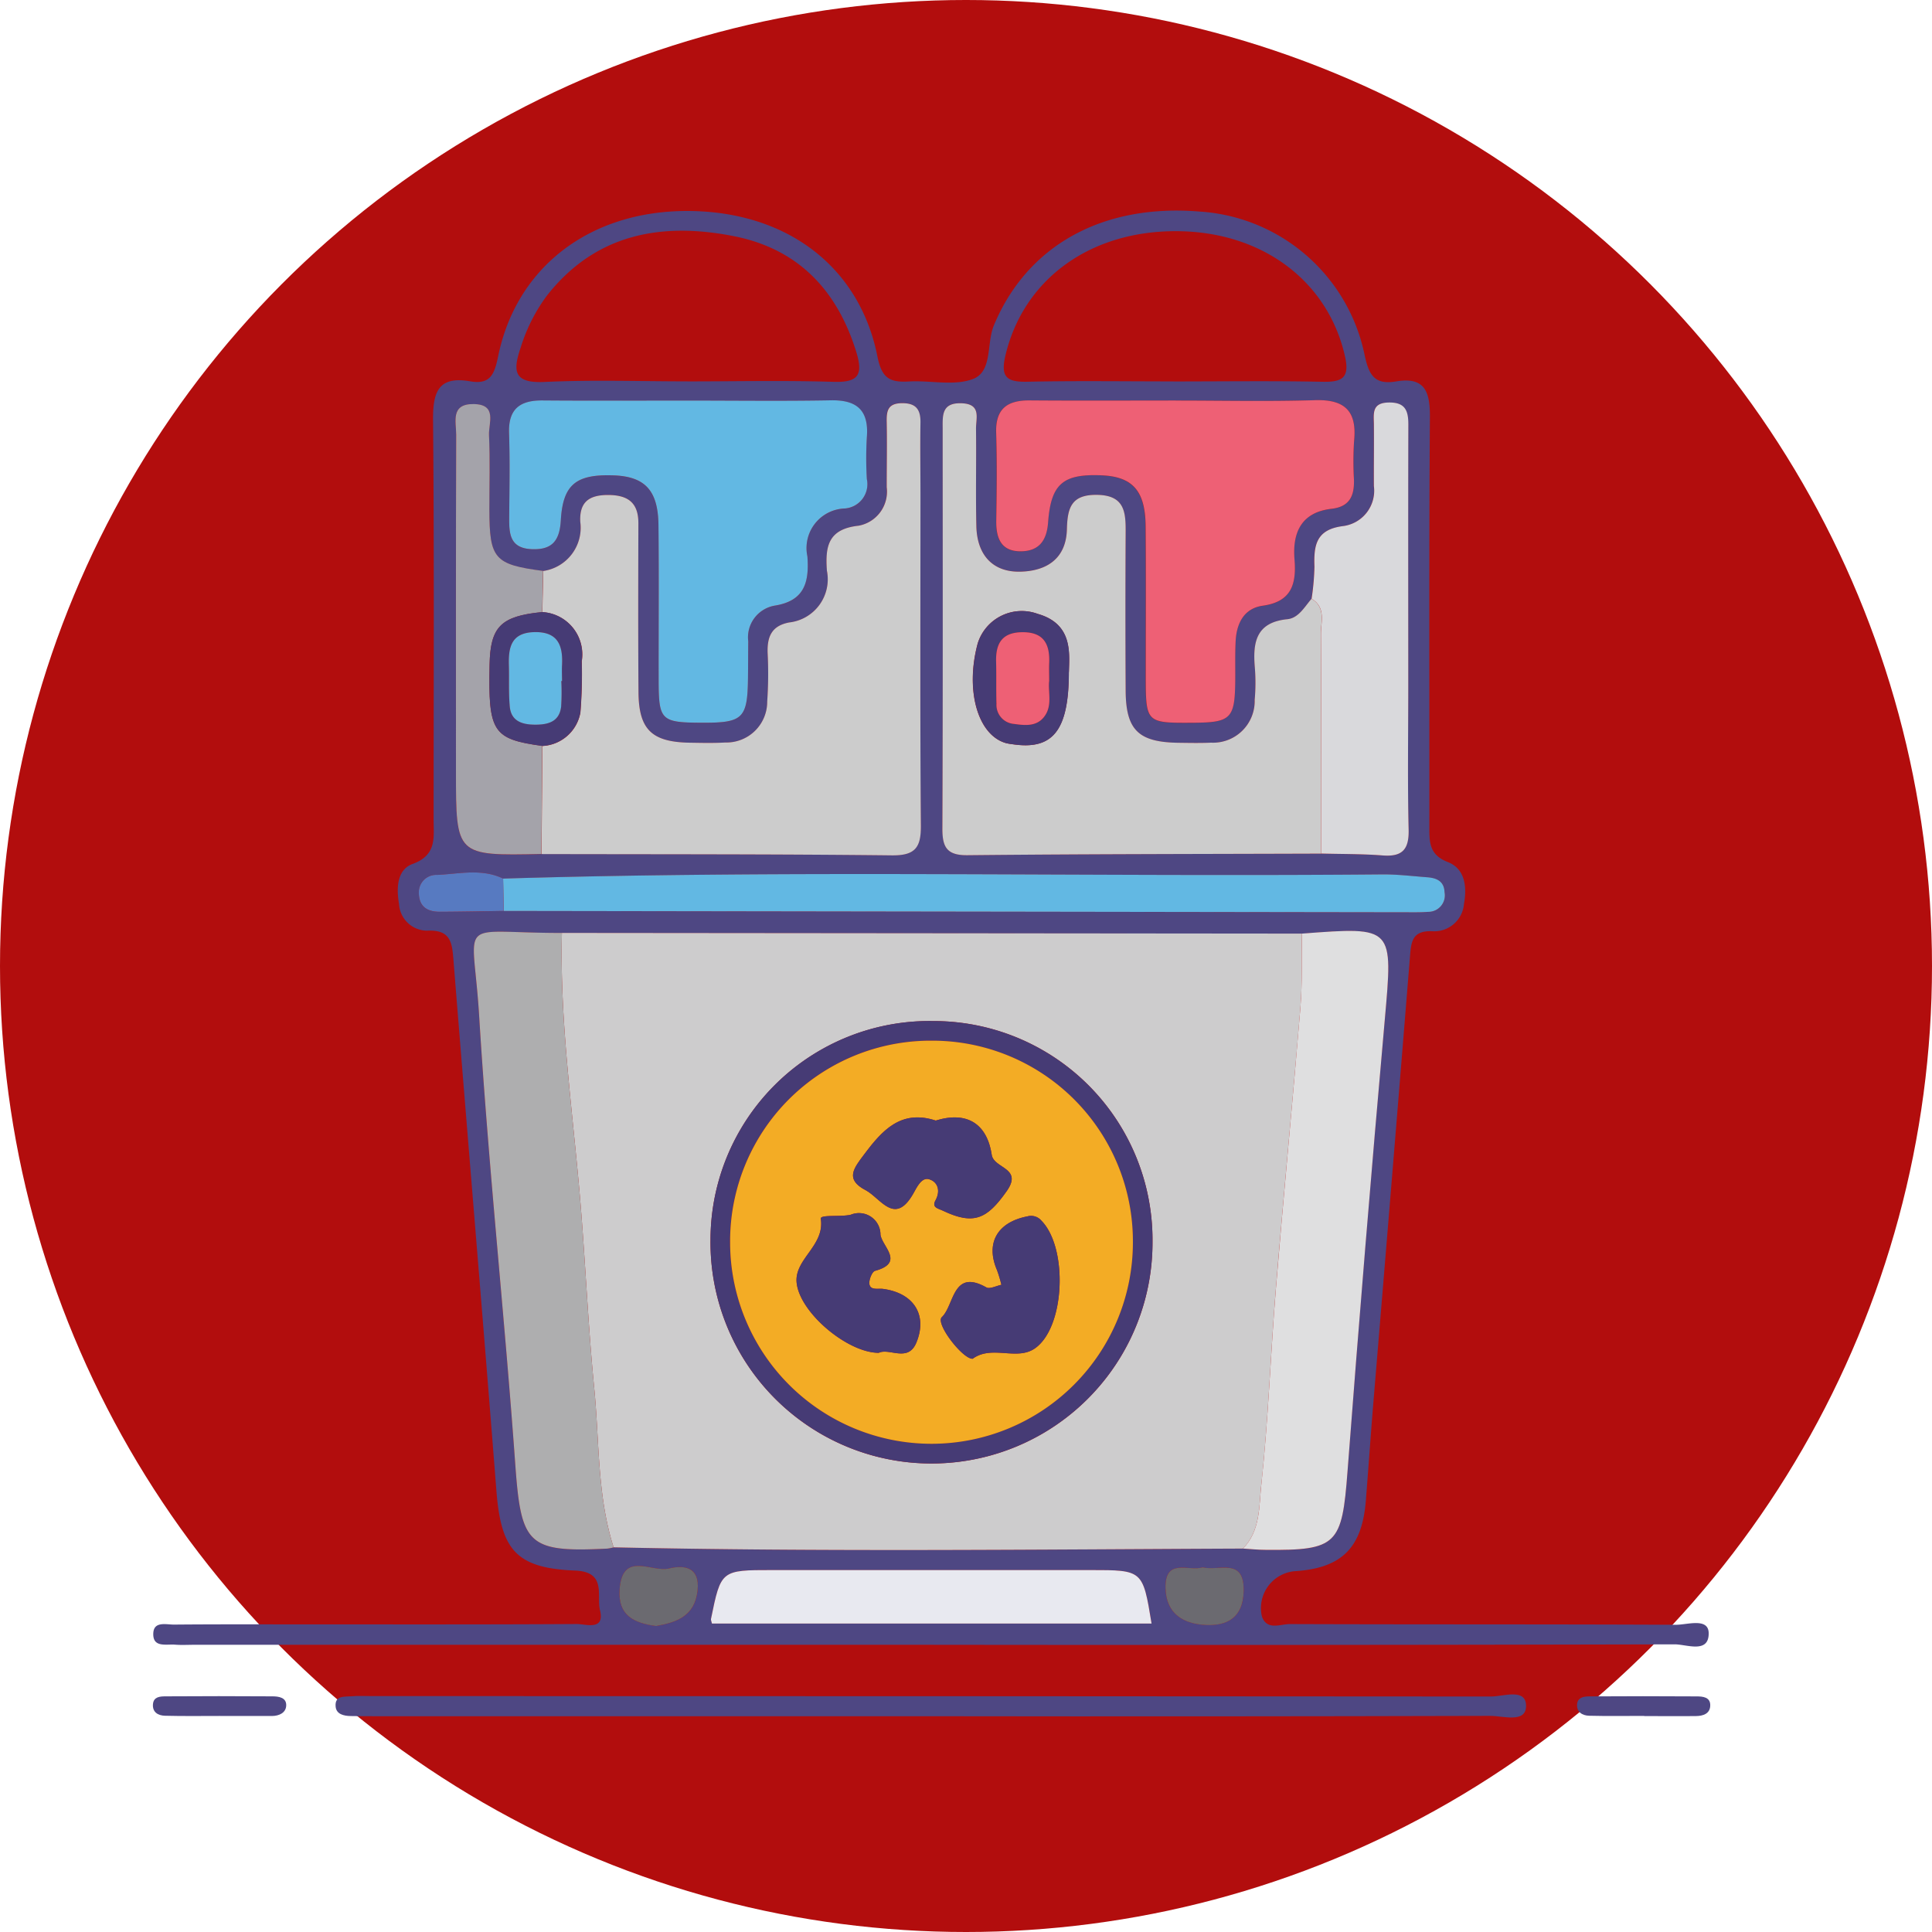 <svg xmlns="http://www.w3.org/2000/svg" xmlns:xlink="http://www.w3.org/1999/xlink" width="122" height="122" viewBox="0 0 122 122">
  <defs>
    <clipPath id="clip-path">
      <rect id="Rectángulo_345125" data-name="Rectángulo 345125" width="98.344" height="95.156" fill="none"/>
    </clipPath>
  </defs>
  <g id="Grupo_987415" data-name="Grupo 987415" transform="translate(7128 -5264)">
    <circle id="Elipse_5908" data-name="Elipse 5908" cx="61" cy="61" r="61" transform="translate(-7128 5264)" fill="#b20d0d"/>
    <g id="Grupo_984384" data-name="Grupo 984384" transform="translate(-7118.344 5277.298)">
      <g id="Grupo_984383" data-name="Grupo 984383" clip-path="url(#clip-path)">
        <path id="Trazado_726031" data-name="Trazado 726031" d="M49.189,90.565H2.661c-.41,0-.822.026-1.229-.007-.563-.045-1.419.208-1.378-.722.034-.776.824-.541,1.317-.546,2.733-.025,5.465-.013,8.2-.014,5.739,0,11.479.014,17.218-.022.591,0,1.794.444,1.471-.882-.224-.917.437-2.412-1.565-2.493-3.74-.152-4.682-1.31-4.974-5.038-.874-11.166-1.817-22.326-2.71-33.49-.088-1.1-.156-1.961-1.673-1.879a1.788,1.788,0,0,1-1.767-1.694c-.169-.984-.137-2.157.86-2.521,1.542-.562,1.325-1.676,1.324-2.818,0-8.4.042-16.808-.035-25.21-.016-1.783.34-2.795,2.344-2.448,1.24.214,1.526-.4,1.761-1.556,1.149-5.66,5.784-9.181,11.885-9.2,6.257-.017,10.935,3.448,12.074,9.2.274,1.383.8,1.636,1.982,1.566,1.362-.08,2.866.3,4.057-.16,1.24-.483.834-2.235,1.312-3.384C55.22,2.234,59.957-.445,66.12.061A11.371,11.371,0,0,1,76.526,9.028c.271,1.3.592,2,2.012,1.759,1.8-.3,2.142.635,2.13,2.242-.062,8.608-.026,17.217-.034,25.825,0,.971-.051,1.813,1.165,2.284,1.1.427,1.215,1.579,1.02,2.647a1.882,1.882,0,0,1-1.975,1.723c-1.326-.066-1.361.7-1.438,1.648q-1.138,14.09-2.313,28.178c-.167,2.042-.307,4.086-.47,6.128-.24,3-1.536,4.275-4.52,4.458a2.342,2.342,0,0,0-2.044,2.854c.32.909,1.166.481,1.762.483,8.131.03,16.261.006,24.391.045.721,0,2.059-.469,2.061.545,0,1.289-1.393.689-2.147.69q-23.469.058-46.939.029M22.144,42.182c-1.35-.651-2.769-.3-4.156-.233A1.1,1.1,0,0,0,16.822,43.1c.014.861.54,1.183,1.318,1.181,1.347,0,2.695-.034,4.042-.053l57.552.085c.273,0,.547-.006.818-.028a1.042,1.042,0,0,0,1.042-1.236c-.026-.709-.509-.9-1.1-.948-.952-.071-1.906-.189-2.858-.181-18.5.167-37-.293-55.492.265m51.05-17.671c-.443.515-.819,1.221-1.527,1.292-1.979.2-2.189,1.464-2.052,3.049A12.052,12.052,0,0,1,69.6,30.9a2.63,2.63,0,0,1-2.756,2.7c-.682.03-1.366.015-2.048.007-2.529-.032-3.327-.8-3.343-3.284q-.031-5.02,0-10.039c.007-1.264-.079-2.3-1.788-2.332-1.632-.032-1.89.8-1.923,2.171C57.7,21.95,56.5,22.769,54.771,22.8c-1.688.027-2.7-1.034-2.741-2.874-.048-2.048,0-4.1-.021-6.146-.008-.676.352-1.571-.914-1.615-1.287-.045-1.192.8-1.192,1.639,0,8.4.017,16.8-.018,25.2,0,1.175.264,1.714,1.582,1.7,7.443-.074,14.886-.073,22.329-.1,1.293.035,2.591.017,3.879.119,1.248.1,1.675-.375,1.646-1.629-.072-3-.022-6-.023-9,0-5.526-.01-11.052,0-16.577,0-.883-.2-1.414-1.244-1.394-1.08.021-.94.7-.932,1.389.014,1.3-.006,2.592,0,3.889a2.25,2.25,0,0,1-1.923,2.522c-1.733.208-1.879,1.213-1.831,2.566a15.538,15.538,0,0,1-.181,2.026M24.56,40.63c7.38.017,14.761,0,22.14.081,1.483.017,1.827-.514,1.815-1.9-.057-6.97-.026-13.941-.026-20.912,0-1.5-.022-3.007,0-4.51.015-.849-.3-1.249-1.195-1.232-.881.016-.954.509-.937,1.205.032,1.366.006,2.733,0,4.1A2.185,2.185,0,0,1,44.591,19.9c-1.941.212-2.106,1.328-2,2.843a2.743,2.743,0,0,1-2.38,3.266c-1.12.21-1.4.908-1.364,1.918A25.671,25.671,0,0,1,38.823,31a2.574,2.574,0,0,1-2.641,2.589c-.749.044-1.5.025-2.255.013-2.392-.04-3.216-.829-3.233-3.187-.025-3.554-.017-7.107-.007-10.661,0-1.318-.667-1.8-1.927-1.794-1.19,0-1.8.446-1.744,1.69a2.759,2.759,0,0,1-2.343,3.111c-3.078-.4-3.39-.757-3.4-3.872,0-1.568.051-3.139-.023-4.7-.036-.749.554-1.952-.98-1.966-1.462-.014-1.09,1.13-1.093,1.929-.023,7.092-.013,14.183-.013,21.276,0,5.322,0,5.322,5.394,5.207m48.029,5.026-46.731-.043c-6.816.005-5.618-1.152-5.227,5.243.577,9.437,1.6,18.846,2.278,28.279.367,5.1.762,5.61,5.813,5.356a2.8,2.8,0,0,0,.4-.079c13.246.288,26.492.134,39.739.078.474.028.949.077,1.424.082,4.536.046,4.832-.339,5.181-4.954q1.077-14.247,2.349-28.479c.527-5.932.6-5.925-5.225-5.482M64.612,12c-3.074,0-6.147.018-9.221-.008-1.421-.011-2.171.525-2.121,2.055.06,1.842.036,3.688.006,5.532-.018,1.1.3,1.947,1.545,1.939,1.131-.007,1.641-.643,1.728-1.827.179-2.452.957-3.074,3.381-2.97,1.959.084,2.761.979,2.78,3.224.027,3.142.006,6.283.008,9.425,0,2.981.014,2.991,2.949,2.975,2.446-.014,2.683-.25,2.7-2.7.007-.819-.018-1.641.025-2.458.06-1.123.528-2.067,1.717-2.232,1.82-.254,2.131-1.37,2-2.919-.14-1.708.435-2.982,2.34-3.2C75.616,18.7,75.9,18,75.873,16.982a19.322,19.322,0,0,1,.01-2.457c.182-1.854-.58-2.609-2.461-2.551-2.934.091-5.873.024-8.811.025M33.838,12c-3.07,0-6.141.017-9.21-.007-1.424-.011-2.163.54-2.112,2.062.059,1.772.023,3.547.01,5.321-.008,1.016.03,1.945,1.41,2.008,1.319.061,1.777-.548,1.851-1.83.131-2.259.967-2.905,3.306-2.83,2,.064,2.837.941,2.86,3.14.034,3.275.005,6.55.011,9.824,0,2.5.16,2.644,2.68,2.656,2.667.012,2.936-.249,2.963-2.885.008-.751.008-1.5.016-2.251a2.032,2.032,0,0,1,1.668-2.258c1.909-.3,2.182-1.513,2.064-3.11a2.5,2.5,0,0,1,2.314-3.021,1.537,1.537,0,0,0,1.44-1.85,21.781,21.781,0,0,1,0-2.659c.129-1.675-.608-2.355-2.27-2.325-3,.056-6,.016-9.006.016m30.629-1.212c3.144,0,6.288-.043,9.43.021,1.25.025,1.723-.252,1.412-1.617C74.231,4.451,70.086,1.328,64.69,1.3c-5.514-.031-9.713,3.068-10.833,7.879-.315,1.355.117,1.655,1.385,1.628,3.074-.066,6.15-.021,9.225-.021m-30.682,0c3.075,0,6.152-.067,9.225.028,1.563.048,1.885-.431,1.434-1.892C43.23,4.99,40.737,2.4,36.685,1.609c-4.571-.894-8.724-.138-11.793,3.784a10.92,10.92,0,0,0-1.643,3.271c-.519,1.517-.4,2.247,1.517,2.157,3-.141,6.012-.037,9.019-.037m1.547,78.441h27.76c-.554-3.378-.554-3.378-3.853-3.378H39.151c-3.249,0-3.25,0-3.88,3.091-.012.061.027.133.062.287m-3.527.157c1.276-.23,2.452-.611,2.62-2.258.151-1.481-.846-1.609-1.811-1.378-1.085.261-2.947-1.132-3.115,1.328-.111,1.624.88,2.119,2.306,2.307m34.518-3.707c-.876.277-2.392-.629-2.351,1.309.035,1.649,1.159,2.267,2.545,2.332,1.339.063,2.338-.454,2.389-2.1.07-2.208-1.559-1.282-2.583-1.541" transform="translate(-0.03 0)" fill="#4e4783"/>
        <path id="Trazado_726032" data-name="Trazado 726032" d="M65.761,229.715H30.7c-.547,0-1.094,0-1.64-.011-.433-.007-.9-.115-.946-.589-.072-.728.563-.62,1.008-.659.407-.035.819-.012,1.229-.012q35.367,0,70.734.027c.772,0,2.212-.555,2.2.607-.011,1.092-1.457.613-2.261.616q-17.632.049-35.264.022" transform="translate(-16.575 -134.639)" fill="#4e4783"/>
        <path id="Trazado_726033" data-name="Trazado 726033" d="M4.235,229.859c-1.16,0-2.32.018-3.479-.013-.432-.012-.806-.227-.751-.75.047-.45.451-.472.775-.475q3.377-.023,6.755,0c.416,0,.915.073.881.6-.028.445-.452.64-.906.641q-1.637,0-3.275,0" transform="translate(0 -134.8)" fill="#4e4783"/>
        <path id="Trazado_726034" data-name="Trazado 726034" d="M223.4,229.855c-1.16,0-2.32.02-3.479-.01-.432-.011-.81-.236-.761-.742.042-.434.449-.478.781-.48q3.377-.022,6.754,0c.4,0,.9.039.871.6-.024.5-.459.636-.892.642-1.092.014-2.183,0-3.275,0v-.009" transform="translate(-129.226 -134.799)" fill="#4e4783"/>
        <path id="Trazado_726035" data-name="Trazado 726035" d="M62.917,111.156l46.731.043c-.028,1.564.029,3.136-.1,4.692-.488,5.928-1.066,11.849-1.551,17.777-.337,4.114-.474,8.248-.919,12.349-.146,1.343-.051,2.892-1.159,4.016-13.246.056-26.493.21-39.739-.078-1.045-3.27-.892-6.692-1.223-10.047-.405-4.108-.565-8.24-.925-12.353-.477-5.46-1.254-10.9-1.116-16.4M86.3,116.722a13.83,13.83,0,0,0-14,13.827,13.956,13.956,0,1,0,27.911.1A13.824,13.824,0,0,0,86.3,116.722" transform="translate(-37.089 -65.543)" fill="#cdcccd"/>
        <path id="Trazado_726036" data-name="Trazado 726036" d="M59.891,40.235a2.759,2.759,0,0,0,2.344-3.111c-.058-1.244.554-1.688,1.743-1.69,1.26,0,1.932.476,1.927,1.794-.01,3.554-.019,7.107.007,10.661.017,2.358.841,3.147,3.233,3.187.751.012,1.505.031,2.254-.013a2.574,2.574,0,0,0,2.641-2.589,25.673,25.673,0,0,0,.026-3.073c-.032-1.01.244-1.708,1.364-1.918a2.743,2.743,0,0,0,2.38-3.266c-.108-1.515.057-2.631,2-2.843a2.186,2.186,0,0,0,1.776-2.432c0-1.366.027-2.734,0-4.1-.016-.7.056-1.189.937-1.205.9-.017,1.21.384,1.195,1.232-.026,1.5,0,3.007,0,4.51,0,6.971-.031,13.941.026,20.912.011,1.381-.332,1.912-1.815,1.9-7.379-.083-14.76-.064-22.14-.082q.028-3.412.057-6.824a2.565,2.565,0,0,0,2.4-2.116,30.23,30.23,0,0,0,.086-3.238,2.677,2.677,0,0,0-2.491-3.1q.03-1.3.058-2.592" transform="translate(-35.249 -17.475)" fill="#ccc"/>
        <path id="Trazado_726037" data-name="Trazado 726037" d="M145.4,58.08c-7.443.025-14.886.024-22.329.1-1.318.013-1.587-.526-1.582-1.7.034-8.4.019-16.8.018-25.2,0-.837-.095-1.684,1.192-1.639,1.266.044.906.939.914,1.615.024,2.048-.026,4.1.021,6.146.043,1.84,1.053,2.9,2.741,2.874,1.729-.029,2.932-.848,2.977-2.68.033-1.375.291-2.2,1.923-2.171,1.708.034,1.794,1.069,1.787,2.332q-.028,5.02,0,10.039c.016,2.486.814,3.251,3.343,3.284.683.009,1.367.023,2.048-.007a2.63,2.63,0,0,0,2.756-2.7,12.052,12.052,0,0,0,.01-2.047c-.137-1.586.073-2.852,2.052-3.049.709-.071,1.085-.777,1.528-1.291.915.545.587,1.45.591,2.217.026,4.625.011,9.251.01,13.877M129.477,46.61c.027-1.2.245-3.038-1.968-3.669a2.913,2.913,0,0,0-3.792,1.869c-.8,2.974.006,5.792,1.792,6.292a3.311,3.311,0,0,0,.4.069c2.517.378,3.562-.809,3.564-4.561" transform="translate(-71.636 -17.474)" fill="#ccc"/>
        <path id="Trazado_726038" data-name="Trazado 726038" d="M141.08,29.2c2.937,0,5.876.066,8.81-.025,1.881-.058,2.643.7,2.461,2.551a19.4,19.4,0,0,0-.01,2.457c.03,1.014-.257,1.717-1.414,1.849-1.9.217-2.48,1.49-2.34,3.2.126,1.549-.185,2.665-2,2.919-1.188.166-1.657,1.11-1.717,2.233-.043.817-.018,1.639-.025,2.458-.021,2.453-.258,2.69-2.7,2.7-2.936.016-2.948.006-2.949-2.975,0-3.142.018-6.284-.008-9.425-.019-2.244-.82-3.139-2.78-3.223-2.424-.1-3.2.517-3.381,2.97-.086,1.184-.6,1.821-1.728,1.827-1.245.007-1.563-.835-1.545-1.939.03-1.844.054-3.69-.006-5.532-.05-1.53.7-2.067,2.121-2.055,3.074.025,6.147.008,9.221.007" transform="translate(-76.499 -17.202)" fill="#ee6075"/>
        <path id="Trazado_726039" data-name="Trazado 726039" d="M66.114,29.209c3,0,6,.04,9.006-.016,1.662-.031,2.4.649,2.27,2.325a21.783,21.783,0,0,0,0,2.659,1.537,1.537,0,0,1-1.44,1.85,2.5,2.5,0,0,0-2.315,3.022c.117,1.6-.156,2.806-2.064,3.11A2.032,2.032,0,0,0,69.9,44.417c-.007.751-.008,1.5-.016,2.251-.027,2.636-.3,2.9-2.963,2.885-2.52-.012-2.675-.159-2.68-2.656-.006-3.275.023-6.55-.011-9.824-.023-2.2-.861-3.076-2.859-3.14-2.339-.076-3.174.571-3.306,2.83-.074,1.282-.532,1.89-1.851,1.83-1.38-.064-1.418-.992-1.41-2.009.013-1.774.05-3.549-.01-5.321-.051-1.522.688-2.073,2.112-2.062,3.07.025,6.14.008,9.21.007" transform="translate(-32.306 -17.213)" fill="#62b8e3"/>
        <path id="Trazado_726040" data-name="Trazado 726040" d="M167.735,149.85c1.108-1.123,1.014-2.673,1.159-4.016.445-4.1.582-8.235.919-12.349.485-5.928,1.063-11.849,1.551-17.777.128-1.556.071-3.128.1-4.692,5.821-.443,5.752-.449,5.225,5.482q-1.265,14.232-2.349,28.479c-.349,4.616-.645,5-5.181,4.954-.475,0-.949-.054-1.423-.082" transform="translate(-98.904 -65.36)" fill="#dfdfe0"/>
        <path id="Trazado_726041" data-name="Trazado 726041" d="M54.949,111.043c-.138,5.5.639,10.939,1.117,16.4.359,4.113.519,8.245.925,12.353.331,3.355.179,6.777,1.223,10.048a2.785,2.785,0,0,1-.4.078c-5.051.254-5.446-.257-5.813-5.356-.678-9.432-1.7-18.841-2.278-28.279-.391-6.395-1.588-5.237,5.227-5.243" transform="translate(-29.122 -65.43)" fill="#aeaeaf"/>
        <path id="Trazado_726042" data-name="Trazado 726042" d="M53.89,102.383c18.5-.558,37-.1,55.492-.265.952-.009,1.906.109,2.858.181.591.044,1.074.239,1.1.948a1.042,1.042,0,0,1-1.042,1.237c-.272.022-.545.028-.818.028l-57.553-.085q-.019-1.022-.037-2.043" transform="translate(-31.776 -60.201)" fill="#62b8e3"/>
        <path id="Trazado_726043" data-name="Trazado 726043" d="M178.9,58.02c0-4.626.016-9.251-.01-13.877,0-.767.324-1.672-.591-2.217a15.622,15.622,0,0,0,.18-2.026c-.048-1.353.1-2.358,1.831-2.566a2.251,2.251,0,0,0,1.923-2.522c-.008-1.3.012-2.593,0-3.889-.007-.689-.147-1.369.933-1.39,1.044-.02,1.246.511,1.243,1.394-.015,5.526-.005,11.052-.005,16.578,0,3-.049,6,.023,9,.03,1.254-.4,1.728-1.646,1.629-1.288-.1-2.586-.084-3.879-.119" transform="translate(-105.132 -17.414)" fill="#d9d9dc"/>
        <path id="Trazado_726044" data-name="Trazado 726044" d="M85.936,212.582c-.035-.154-.075-.226-.062-.287.631-3.091.631-3.091,3.88-3.091h20.089c3.3,0,3.3,0,3.853,3.378Z" transform="translate(-50.634 -123.357)" fill="#e8e9f0"/>
        <path id="Trazado_726045" data-name="Trazado 726045" d="M52.1,40.316q-.029,1.3-.058,2.592c-2.614.26-3.273.918-3.323,3.319-.089,4.262.2,4.7,3.327,5.134q-.028,3.412-.057,6.824c-5.394.115-5.394.115-5.394-5.207,0-7.092-.009-14.183.014-21.276,0-.8-.37-1.943,1.092-1.929,1.534.014.945,1.217.981,1.966.075,1.565.02,3.136.023,4.7.006,3.115.318,3.47,3.4,3.872" transform="translate(-27.459 -17.556)" fill="#a4a3aa"/>
        <path id="Trazado_726046" data-name="Trazado 726046" d="M74.108,212.363c-1.425-.188-2.417-.684-2.306-2.307.168-2.46,2.029-1.067,3.115-1.328.965-.232,1.962-.1,1.811,1.377-.168,1.647-1.344,2.028-2.62,2.258" transform="translate(-42.333 -122.981)" fill="#6b6a70"/>
        <path id="Trazado_726047" data-name="Trazado 726047" d="M158.173,208.783c1.024.259,2.653-.667,2.583,1.541-.052,1.647-1.051,2.164-2.389,2.1-1.386-.065-2.509-.683-2.545-2.332-.041-1.939,1.475-1.033,2.351-1.309" transform="translate(-91.879 -123.108)" fill="#6b6a70"/>
        <path id="Trazado_726048" data-name="Trazado 726048" d="M46.243,102.239q.018,1.022.037,2.043c-1.347.019-2.694.048-4.042.053-.777,0-1.3-.319-1.317-1.18a1.1,1.1,0,0,1,1.166-1.149c1.386-.065,2.806-.418,4.156.233" transform="translate(-24.129 -60.057)" fill="#577ac1"/>
        <path id="Trazado_726049" data-name="Trazado 726049" d="M99.806,124.721a13.824,13.824,0,0,1,13.908,13.923,13.956,13.956,0,1,1-27.911-.1,13.83,13.83,0,0,1,14-13.827m-.059,1.239a12.66,12.66,0,0,0-12.706,12.748,12.717,12.717,0,0,0,25.434-.021A12.664,12.664,0,0,0,99.747,125.96" transform="translate(-50.593 -73.541)" fill="#463b75"/>
        <path id="Trazado_726050" data-name="Trazado 726050" d="M55.119,70.235c-3.13-.433-3.415-.873-3.327-5.135.05-2.4.709-3.059,3.324-3.319a2.676,2.676,0,0,1,2.49,3.1,30.348,30.348,0,0,1-.085,3.238,2.567,2.567,0,0,1-2.4,2.116m1.2-4.1h.043c0-.338-.015-.676,0-1.013.065-1.258-.279-2.123-1.777-2.076-1.419.044-1.614.946-1.581,2.069.025.877-.023,1.759.057,2.63.088.949.81,1.145,1.618,1.145s1.514-.188,1.626-1.137a13.8,13.8,0,0,0,.011-1.617" transform="translate(-30.531 -36.43)" fill="#463b75"/>
        <path id="Trazado_726051" data-name="Trazado 726051" d="M132.236,65.523c0,3.752-1.047,4.939-3.564,4.561a3.311,3.311,0,0,1-.4-.069c-1.786-.5-2.588-3.318-1.792-6.292a2.912,2.912,0,0,1,3.791-1.868c2.214.63,2,2.465,1.968,3.669m-1.25.565c0-.444-.013-.787,0-1.127.055-1.216-.355-1.976-1.732-1.949-1.266.025-1.645.738-1.617,1.861.022.887,0,1.775.024,2.662a1.2,1.2,0,0,0,1.1,1.266c.675.094,1.408.184,1.9-.437.56-.709.24-1.581.325-2.276" transform="translate(-74.395 -36.387)" fill="#463b75"/>
        <path id="Trazado_726052" data-name="Trazado 726052" d="M101.528,127.74a12.664,12.664,0,0,1,12.728,12.727,12.717,12.717,0,0,1-25.434.021,12.659,12.659,0,0,1,12.706-12.748m-3.319,19.71c.666-.325,1.845.628,2.372-.643.724-1.745-.164-3.133-2.1-3.393-.311-.042-.779.1-.861-.281-.056-.261.161-.808.356-.861,1.884-.518.452-1.518.34-2.281a1.359,1.359,0,0,0-1.877-1.261c-.65.151-1.933-.023-1.891.252.263,1.716-1.691,2.55-1.525,4.057.208,1.893,3.22,4.411,5.183,4.412m3.6-14.666c-2.19-.717-3.377.608-4.536,2.158-.643.86-1.2,1.547.1,2.233.968.509,1.847,2.286,3.023.21.22-.388.516-1.026.981-.9.542.151.757.709.417,1.333-.252.462.157.51.467.657,1.958.929,2.788.52,4.024-1.23,1.053-1.491-.808-1.419-.941-2.3-.291-1.932-1.533-2.781-3.535-2.161m2.333,15.039c1.213-.881,2.765.135,3.909-.64,1.925-1.3,2.126-6.351.431-8.078a.853.853,0,0,0-.884-.271c-1.9.368-2.653,1.687-1.923,3.386a8.267,8.267,0,0,1,.281.936c-.323.062-.735.285-.953.162-2.143-1.207-2.014,1.126-2.81,1.879-.424.4,1.325,2.665,1.949,2.626" transform="translate(-52.373 -75.322)" fill="#f3ac25"/>
        <path id="Trazado_726053" data-name="Trazado 726053" d="M58.081,67.956a13.8,13.8,0,0,1-.011,1.617c-.112.95-.82,1.137-1.626,1.137s-1.531-.2-1.618-1.145c-.08-.871-.032-1.753-.057-2.63-.032-1.123.162-2.024,1.581-2.069,1.5-.046,1.842.818,1.777,2.076-.017.336,0,.675,0,1.013h-.043" transform="translate(-32.292 -38.247)" fill="#62b8e3"/>
        <path id="Trazado_726054" data-name="Trazado 726054" d="M133.1,67.957c-.085.7.235,1.568-.325,2.276-.491.621-1.224.531-1.9.437a1.2,1.2,0,0,1-1.1-1.266c-.028-.887,0-1.776-.024-2.662-.028-1.123.35-1.837,1.617-1.861,1.378-.027,1.788.733,1.733,1.949-.016.341,0,.683,0,1.127" transform="translate(-76.506 -38.256)" fill="#ee6075"/>
        <path id="Trazado_726055" data-name="Trazado 726055" d="M104.236,163.144c-1.962,0-4.975-2.519-5.183-4.412-.166-1.507,1.788-2.341,1.524-4.056-.042-.275,1.242-.1,1.891-.252a1.359,1.359,0,0,1,1.878,1.261c.112.764,1.544,1.763-.34,2.281-.2.054-.412.6-.356.861.082.382.549.239.861.281,1.933.26,2.821,1.648,2.1,3.393-.527,1.271-1.706.317-2.372.643" transform="translate(-58.401 -91.015)" fill="#463b75"/>
        <path id="Trazado_726056" data-name="Trazado 726056" d="M112.954,139.747c2-.62,3.244.229,3.536,2.161.133.883,1.994.812.941,2.3-1.236,1.75-2.066,2.159-4.024,1.23-.309-.146-.719-.194-.467-.657.34-.623.125-1.182-.417-1.332-.465-.13-.761.508-.981.9-1.176,2.076-2.055.3-3.023-.21-1.3-.686-.743-1.373-.1-2.234,1.159-1.549,2.346-2.875,4.536-2.158" transform="translate(-63.521 -82.284)" fill="#463b75"/>
        <path id="Trazado_726057" data-name="Trazado 726057" d="M123.254,163.728c-.624.039-2.373-2.225-1.949-2.626.8-.753.667-3.086,2.81-1.879.218.123.63-.1.953-.163a8.271,8.271,0,0,0-.281-.936c-.73-1.7.025-3.018,1.923-3.386a.853.853,0,0,1,.884.271c1.694,1.727,1.494,6.775-.431,8.078-1.144.775-2.7-.242-3.909.64" transform="translate(-71.488 -91.226)" fill="#463b75"/>
      </g>
    </g>
  </g>
</svg>
